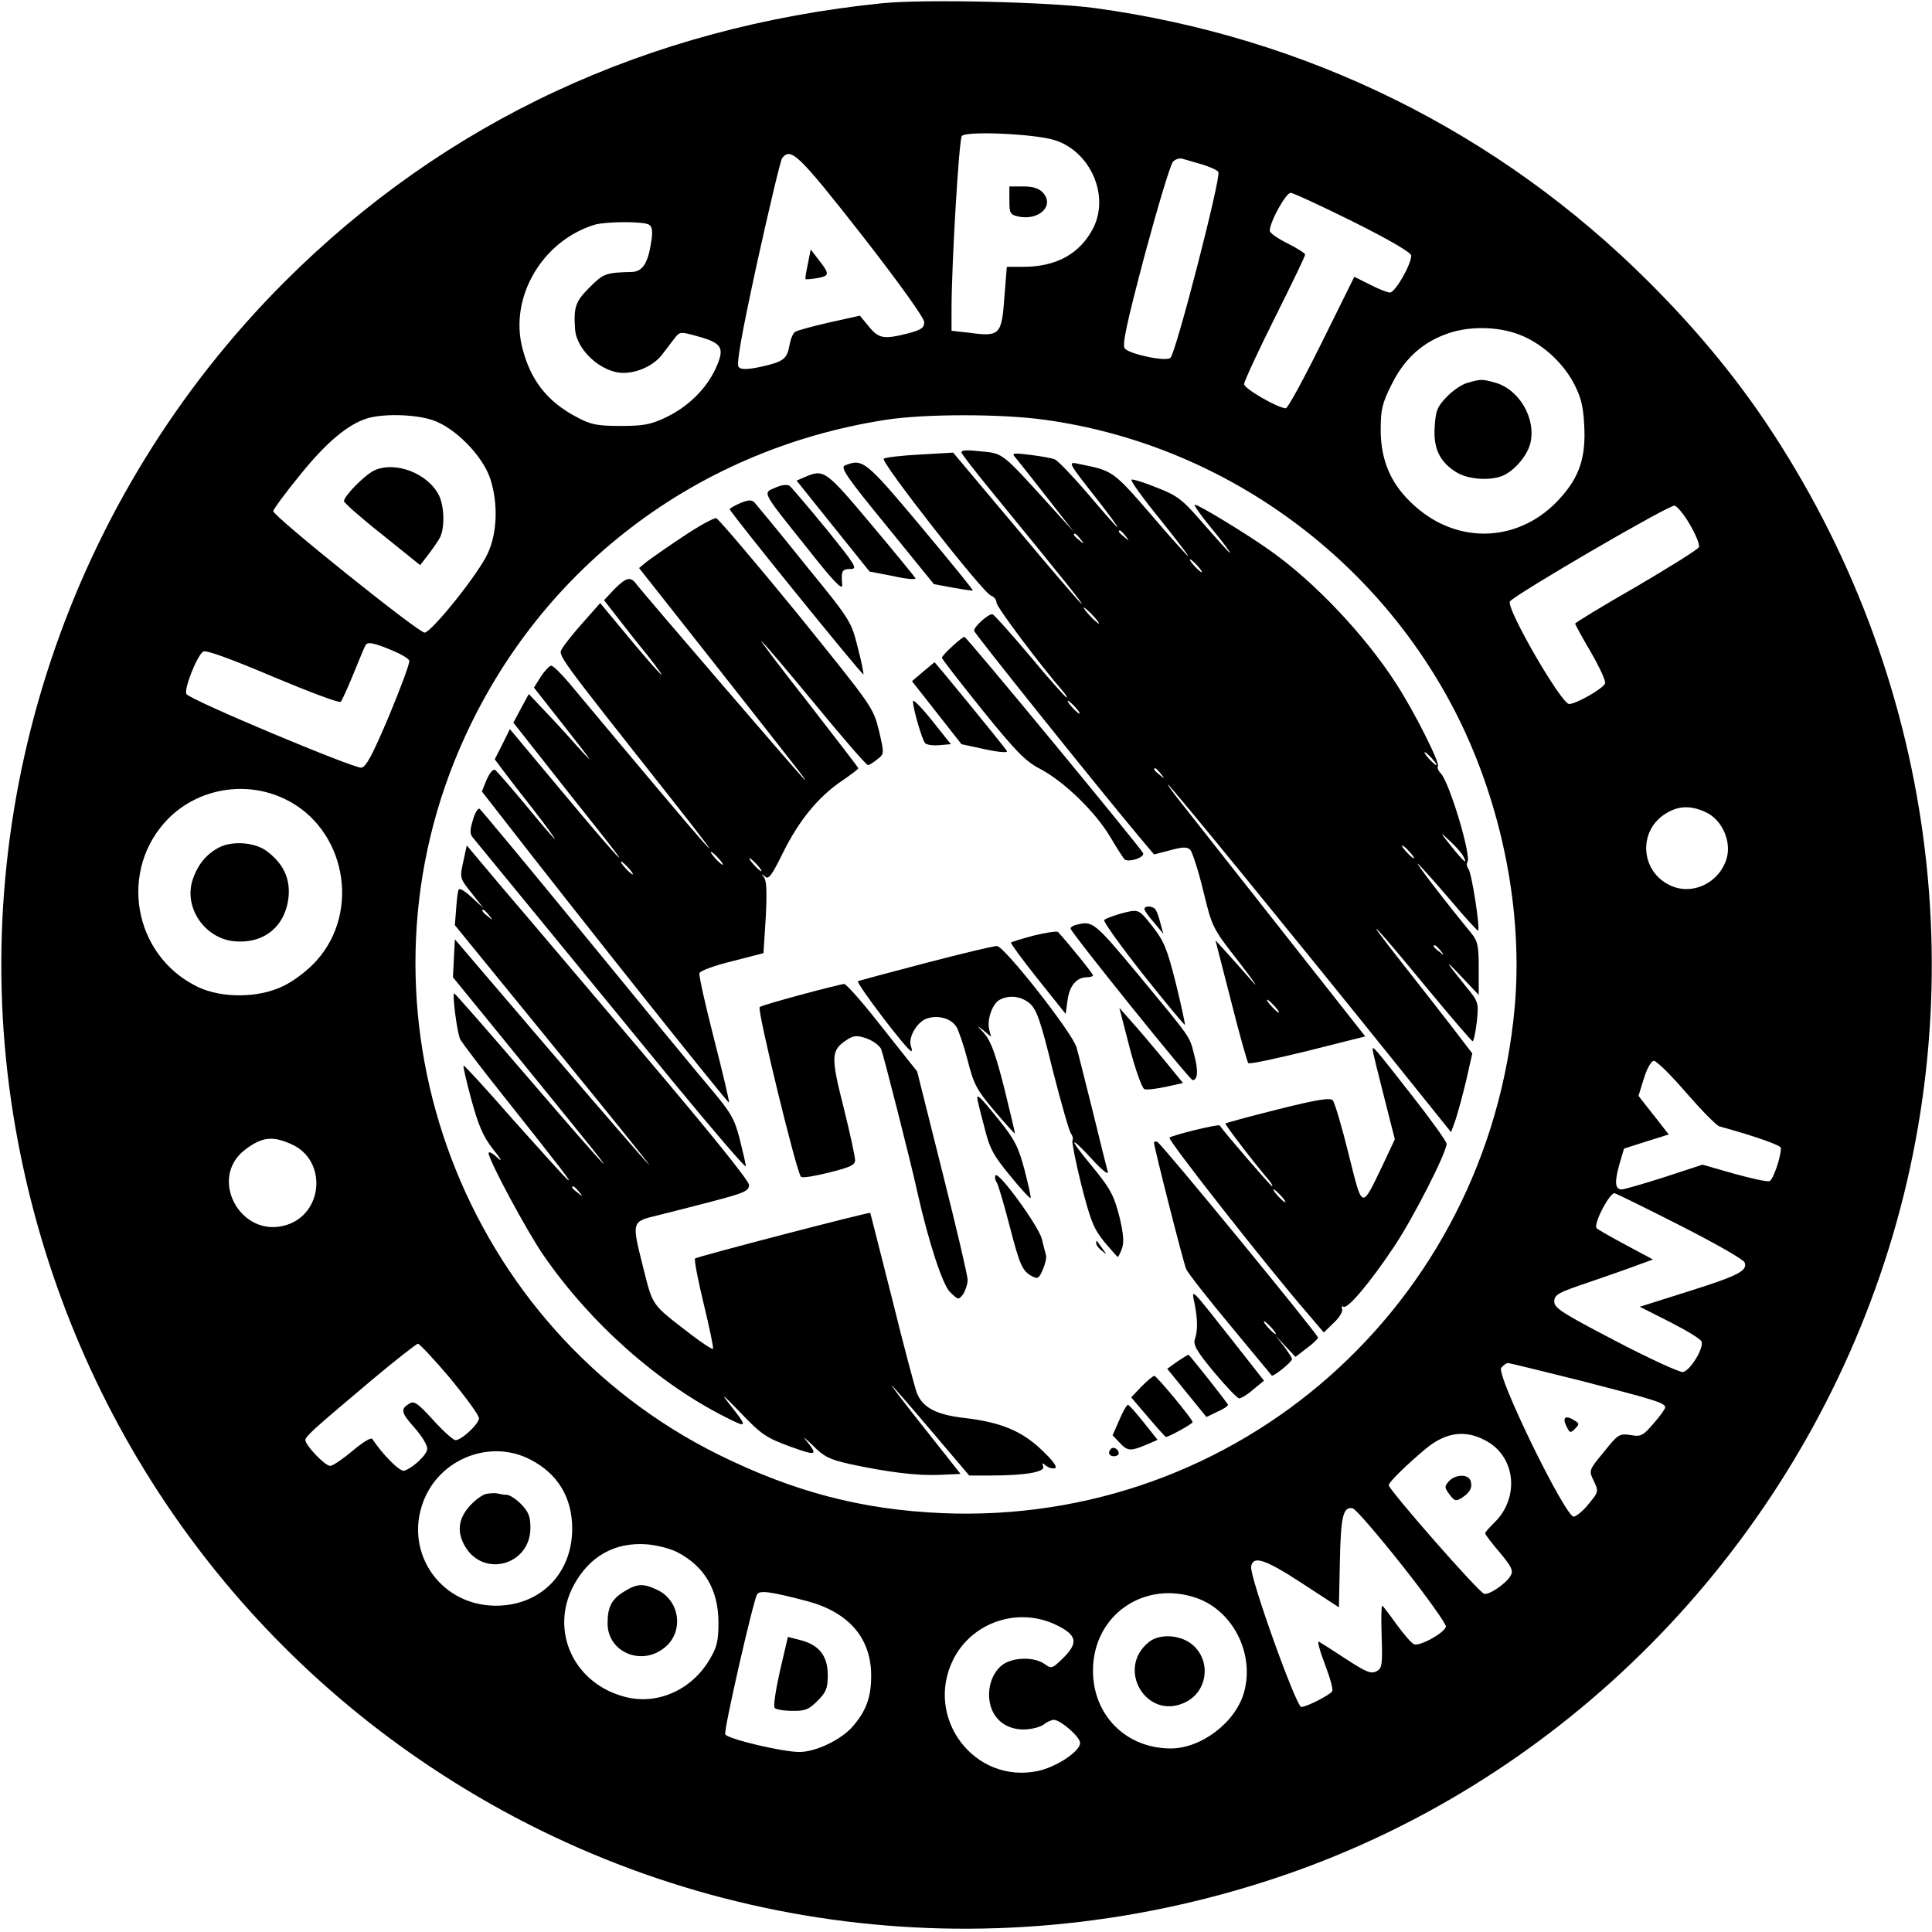 <svg version="1" xmlns="http://www.w3.org/2000/svg" width="801.333" height="801.333" viewBox="0 0 601 601"><path d="M274.5 1c-73 7.4-136.1 36.8-186 86.7-66.8 66.8-98.6 162-85 255 12.5 85 59.6 159.8 130.5 207 78.5 52.3 176.4 64.5 266.4 33.3 85.9-29.8 154.4-99 184.4-186.2 30.5-88.6 17.3-186.9-35.7-265.7-10-14.8-21.7-28.9-36-43.2C466.2 41 406.5 11.5 340.5 2.5 326.4.6 287.6-.3 274.5 1zm53.6 42.6c11.1 3.5 17.1 17.2 12 27.3-4.1 8-11.4 12.1-21.8 12.1h-5.1l-.7 8.7c-.9 12.6-1.3 13.1-11.1 11.8l-5.4-.6v-6.7c0-13.9 2.3-52.7 3.2-53.9 1.3-1.6 22.6-.7 28.9 1.3zM268 73c11.7 15 19.5 25.9 19.5 27.2 0 1.8-.9 2.4-5 3.5-7.5 1.9-9.1 1.7-12.2-2.1l-2.8-3.4-9.5 2.1c-5.2 1.2-10 2.5-10.6 2.9-.7.4-1.5 2.3-1.8 4.2-.8 4.3-1.8 5.1-8.9 6.7-4.3.9-6.1.9-6.9.1-.8-.8.7-9.3 5.7-32.4 3.8-17.2 7.3-31.9 7.8-32.6C246 45.7 248.4 48 268 73zm105.8-21.9c2.3.7 4.7 1.7 5.2 2.4 1 1.2-13.1 56-14.9 57.8-1.3 1.3-12.7-1.1-14.2-2.9-.9-1.1.6-7.9 6.2-29.1 4.1-15.2 8-28.2 8.8-29 .7-.8 2.1-1.2 3-.9.9.3 3.5 1 5.9 1.7zM421 69c11.6 5.8 18 9.6 18 10.5 0 2.8-5 11.5-6.6 11.5-.8 0-3.6-1.1-6.3-2.5l-4.8-2.4-10.1 20.4c-5.6 11.3-10.6 20.5-11.2 20.5-2.4 0-13-6.1-13-7.5 0-.8 4.3-10.1 9.5-20.5s9.5-19.3 9.5-19.8c0-.4-2.5-2-5.5-3.5s-5.5-3.2-5.5-3.9c0-2.8 5-11.8 6.5-11.8.8 0 9.6 4.1 19.5 9zm-219.1.9c1 .6 1.2 2.1.7 5.2-1 6.8-2.7 9.4-6.1 9.5-8.1.2-8.8.5-13.1 4.8-4.4 4.4-5 6.1-4.5 13.1.5 6.5 8.3 13.5 15 13.5 4.5 0 9.4-2.3 12-5.6 1.2-1.6 3-3.9 3.9-5.1 1.7-2.2 1.8-2.2 7.5-.6 7.5 2.1 8.2 3.6 5.3 10-3 6.4-8.6 11.9-15.6 15.2-4.6 2.2-6.9 2.6-14 2.6-7.2 0-9.2-.4-13.5-2.7-9.2-4.8-14.4-11.4-17-21.5-4.1-15.9 6.2-33.4 22.5-38.4 3.5-1 15.2-1.1 16.9 0zM472.4 104c6.9 2.6 13.4 8.3 17.1 15.1 2.2 4.2 3 7 3.3 13 .6 10-1.4 16.2-7.5 22.9-12.3 13.7-31.5 14.7-45.2 2.4-7.3-6.5-10.5-13.8-10.6-23.4 0-6.5.4-8.4 3.3-14.2 3.8-7.8 9.2-12.9 16.6-15.7 6.8-2.7 16-2.7 23-.1zm-337.8 26.7c6.9 2.3 15.5 11 17.9 18.2 2.5 7.7 2.2 16.9-.8 23.3-2.8 6.2-17.2 24.2-19.6 24.6-1.7.2-47.1-36.2-47.1-37.8 0-.5 3.7-5.6 8.3-11.2 8.2-10.2 15-15.9 21.1-17.7 5.1-1.5 14.9-1.2 20.2.6zm190.5-.1c54.9 7.6 103.3 42.4 128.3 92.2 13.9 27.9 20.4 60.7 17.8 90.4-8.3 92.7-86.1 161.4-178.2 157.5-25-1.1-46-6.6-69.5-18.2-79-39.2-115-134-82.1-215.8 23-57.1 73-96.6 134.1-106.1 12.3-1.9 36-1.9 49.6 0zm200.6 32.6c1.8 3.1 3.1 6.2 2.8 7-.3.7-9.1 6.2-19.5 12.3-10.5 6-19 11.2-19 11.5 0 .3 2.2 4.3 4.9 8.9 2.7 4.7 4.7 9 4.4 9.7-.6 1.6-9 6.4-11.2 6.4-2.4 0-19.7-29.9-18.4-31.9 1.3-2 49.5-30.1 51.2-29.8.8.1 3 2.8 4.8 5.9zm-404 39c2.9 1.2 5.4 2.6 5.6 3.3.3.6-2.6 8.3-6.2 17-5.2 12.3-7.2 16.1-8.7 16.3-2.3.3-53.4-21.1-54.4-22.9-.9-1.4 3.3-12 5.2-13.2.8-.6 8.5 2.2 21.7 7.8 11.2 4.7 20.7 8.3 21.1 7.8.4-.4 2.2-4.4 4-8.8 1.8-4.4 3.4-8.3 3.7-8.8.7-1.1 2.4-.8 8 1.5zm-33 46.4c18.7 9 23.7 34.8 9.7 50.3-2.6 2.9-6.9 6.2-10.2 7.8-7.7 3.8-19.1 3.9-26.7.3-20.2-9.8-24.8-36.6-9-52.5 9.4-9.3 24.1-11.8 36.2-5.9zm442 4.1c5 2.3 8 9.1 6.4 14.4-2.3 7.6-10.7 11.6-17.6 8.3-9.3-4.4-10-17.1-1.2-22.4 3.9-2.4 7.8-2.5 12.4-.3zm-6.1 87.3c4.8 5.5 9.4 10.2 10.3 10.4 11.6 3.2 19.1 5.9 19.1 6.7 0 2.9-2.4 9.8-3.5 10.3-.8.3-5.7-.8-11.1-2.3l-9.8-2.8-11.9 3.9c-6.6 2.1-12.5 3.8-13.2 3.8-2.1 0-2.3-2.2-.8-7.6l1.5-5.1 6.9-2.2 7-2.2-1.8-2.3c-1-1.3-3.1-4-4.7-6l-2.9-3.7 1.7-5.5c1-3.2 2.3-5.4 3.1-5.4.8 0 5.4 4.5 10.1 10zM90.8 356c11 5 9.8 21.6-1.8 25.1-14.2 4.3-24.4-14.7-12.7-23.5 5.3-4 8.5-4.3 14.5-1.6zm432 25.3c10.6 5.4 19.6 10.5 19.9 11.4 1 2.6-1.9 4.1-17.4 9l-15.2 4.8 9.3 4.7c5.1 2.6 9.6 5.3 9.9 6.1.8 2.1-3.6 9.2-5.8 9.5-1.1.1-10.5-4.2-21-9.7-16.5-8.6-19-10.2-19-12.2 0-2.2 1.2-2.8 11-6.1 6.1-2.1 13-4.5 15.3-5.4l4.4-1.6-8.4-4.5c-4.5-2.4-8.7-4.8-9.1-5.2-1.2-1.2 4.1-11.3 5.6-10.9.7.2 9.9 4.7 20.5 10.1zM140 428.7c4.9 6 9 11.5 9 12.5 0 1.7-5.4 6.8-7.3 6.8-.7 0-3.8-2.8-6.9-6.2-4.8-5.3-6-6.1-7.4-5.2-2.9 1.7-2.7 2.8 1.6 7.6 2.2 2.5 4 5.4 3.9 6.5 0 1.7-4.1 5.7-7.1 6.8-1.3.5-6.7-4.9-10-9.9-.4-.5-2.9 1-6.1 3.7-3.1 2.6-6.2 4.7-7 4.7-1.6 0-7.7-6.4-7.7-8 0-1.2 2.5-3.4 20.3-18.4 7.6-6.4 14.3-11.6 14.7-11.6.5 0 5 4.8 10 10.7zm351.7.8c22.9 5.9 26.3 6.9 26.3 8.3 0 .5-1.6 2.7-3.6 5-3.3 3.8-3.9 4.2-7.2 3.6-3.5-.5-3.9-.2-8.3 5.3-4.7 5.7-4.7 5.7-3.1 9 1.5 3.2 1.5 3.4-1.5 7-1.6 2.1-3.8 3.9-4.7 4.1-2.5.5-24.3-44.2-22.6-46.3.7-.8 1.6-1.5 2.1-1.5.4 0 10.6 2.5 22.6 5.5zM461.9 448c9.7 4.9 11 18.1 2.7 25.9-1.4 1.4-2.6 2.7-2.6 3.1 0 .3 2 3 4.5 5.9 3.6 4.3 4.3 5.6 3.5 7.1-1.3 2.5-6.7 6.2-8.3 5.8-1.6-.3-29.7-32.4-29.7-33.8 0-.9 5.6-6.4 11.6-11.4 6.1-5 12-5.9 18.3-2.6zm-297 6c8.5 4.3 13.1 11.8 13.1 21.5 0 14.1-10 24.1-24 24-17.8-.2-29.1-17.9-21.6-34.1 5.7-12.2 20.7-17.5 32.5-11.4zm271.3 33c7.6 9.6 13.7 18.2 13.6 19-.4 1.9-8.1 6.2-9.9 5.5-.8-.3-3.2-3.1-5.4-6.1-2.2-3.1-4.2-5.7-4.5-5.9-.3-.2-.4 4.1-.2 9.5.3 9 .1 10-1.6 10.9-1.7.9-3.3.2-9.3-3.7-4.1-2.7-7.9-5.1-8.6-5.5-.6-.4.2 2.7 1.8 6.9s2.7 8 2.3 8.5c-.7 1.2-8 4.9-9.6 4.9-1.6 0-16.2-40.8-15.6-43.7.6-3.5 4.3-2.3 15.8 5.2l11.5 7.5.3-14.2c.3-14.2 1-17.2 4-16.6.9.2 7.8 8.2 15.4 17.8zm-225.6-4.2c8.5 4.4 12.8 11.6 12.9 21.7 0 5.9-.4 7.8-2.8 11.8-5.5 9.3-15.9 14-25.7 11.7-16.4-3.9-24.2-20.6-16.5-34.9 4.9-9 12.7-13.4 22.6-12.7 3 .2 7.3 1.3 9.5 2.4zm40.6 15.3c12.9 3.5 19.8 11.5 19.8 23.2 0 6.6-1.5 10.8-5.6 15.6-3.5 4.2-11.6 8.1-16.7 8.1-5.4 0-22.5-4.1-23.1-5.5-.5-1.3 8.7-41.5 9.9-43.5.8-1.4 4.2-.9 15.7 2.1zm121.3-.9c11.2 4.1 17.8 17.4 14.5 29.2-2.6 9.4-13.4 17.6-23 17.5-13.8-.1-24-10.4-24-24.2 0-17.3 16-28.4 32.5-22.5zm-43.7 8.4c6.3 3.1 6.7 5.5 1.8 10.3-3.3 3.2-3.5 3.3-5.7 1.7-3.3-2.3-10-2.1-13.2.4-3.4 2.7-4.8 7.9-3.6 12.5 1.3 4.7 5.2 7.5 10.3 7.5 2.3 0 5.1-.7 6.2-1.5 1-.8 2.5-1.5 3.2-1.5 2.1 0 8.2 5.3 8.2 7.2 0 2.6-7.4 7.5-13.1 8.7-19.7 4.2-35.4-16.4-26.4-34.6 5.9-11.8 20.4-16.6 32.3-10.7z"/><path d="M314 62.4c0 4 .2 4.4 3 5 6.4 1.2 11.1-3.5 7.4-7.5-1.2-1.3-3-1.9-6.1-1.9H314v4.4zM251.3 82.1c-.5 2.4-.9 4.5-.7 4.7.1.2 1.8 0 3.8-.3 3.8-.8 3.8-1.2-.3-6.4l-1.9-2.5-.9 4.5zM456.5 119.1c-1.7.4-4.6 2.4-6.5 4.4-2.9 3-3.4 4.3-3.7 9.2-.5 6.8 1.6 11.1 6.9 14.3 3.5 2.1 10 2.6 14 1.1 3.6-1.4 7.7-6 8.8-10 2-7.7-3.3-17-11-19.1-4-1.1-4.4-1.1-8.5.1zM116.5 146.3c-3 1.4-9.5 8-9.5 9.6 0 .5 5.3 5.2 11.9 10.4l11.8 9.5 2.4-3.1c1.3-1.7 2.9-4 3.6-5.2 1.7-2.8 1.6-10-.2-13.5-3.5-6.8-13.5-10.6-20-7.7zM299.1 140.8c.2.6 4 5.5 8.4 10.9 24.2 29.6 29.8 36.6 28.9 36.1-.5-.3-9.7-11-20.4-23.8l-19.5-23.2-10.4.6c-5.7.3-10.8.9-11.2 1.3-1 1 31 41.9 33.4 42.6.9.3 1.7 1.3 1.7 2.2 0 1.3 13.4 19.2 20.8 27.7.8 1 1.3 1.8 1 1.8-.3 0-5.4-5.7-11.3-12.8-5.9-7-11.2-12.9-11.7-13.1-1.1-.4-5.8 3.8-5.8 5.1 0 .7 38.7 49 51.7 64.5l4.3 5.1 5-1.3c4-1.1 5.3-1.1 6.3-.1.6.7 2.5 6.4 4 12.7 2.8 11.5 2.8 11.5 11.3 22.4 4.7 6.1 6.3 8.5 3.7 5.5-2.6-3-6.2-7-8-9l-3.2-3.5 4.8 18.7c2.6 10.4 5.1 19.1 5.4 19.5.4.4 8.7-1.4 18.5-3.8l17.9-4.5-26.4-33.5c-14.5-18.4-28.4-36-30.9-39.2-2.5-3.1-4.3-5.7-4.1-5.7.5 0 36 43.4 69.7 85.3l18.4 22.9 1.4-3.9c.7-2.1 2.2-7.6 3.3-12.2l1.9-8.4-6.2-8.1c-3.4-4.4-10.5-13.5-15.7-20.1-13.4-17-9.2-12.8 7.4 7.4 7.7 9.3 14.3 17 14.6 17 .3.1.9-2.7 1.3-6 .6-6.1.6-6.2-3.6-11.3-6.4-7.9-6.8-8.8-1.1-2.7l5.3 5.6v-8.2c0-7.1-.3-8.5-2.3-11-7.2-8.7-17.9-22.6-16.6-21.6.8.7 5.3 5.7 10 11.2 4.6 5.5 8.6 9.8 8.7 9.6.7-.7-2-18-3-19.2-.5-.7-.7-1.7-.3-2.2 1.2-2-5.5-24.3-8.2-27.4-.9-.9-1.3-2-1-2.3.8-.8-7.4-17.2-13.1-25.9-9.6-14.9-25.2-31.4-38.9-41.1-7.1-5.1-22.4-14.4-23.6-14.4-.5 0 1.9 3.4 5.3 7.5s5.9 7.5 5.6 7.5c-.2 0-3.8-4-8-8.8-6.9-8-8.3-9-14.7-11.5-3.9-1.6-7.5-2.7-7.9-2.5-.5.2 3.4 5.6 8.6 12 5.2 6.5 9.3 11.8 9 11.8-.2 0-5.5-5.8-11.6-13-11.7-13.5-11.9-13.6-22-15.6-4-.9-4.1-1 5.2 10.8 3.8 4.9 6.7 8.8 6.4 8.8-.2 0-4.3-4.6-9.1-10.3-4.8-5.6-9.5-10.5-10.4-10.8-.9-.4-4.3-1-7.6-1.4-5.8-.7-5.9-.6-4.4 1.1.9 1.1 5.3 6.6 9.8 12.4l8.2 10.5-6.8-7.5c-15.9-17.5-15.1-16.9-22.2-17.6-4.4-.5-6.2-.4-6 .4zm51 25.9c1.3 1.6 1.2 1.7-.3.4-1.7-1.3-2.2-2.1-1.4-2.1.2 0 1 .8 1.7 1.7zm-14 1c1.3 1.6 1.2 1.7-.3.4-1.7-1.3-2.2-2.1-1.4-2.1.2 0 1 .8 1.7 1.7zm36.4 8.3c1 1.1 1.6 2 1.3 2-.3 0-1.3-.9-2.3-2-1-1.1-1.6-2-1.3-2 .3 0 1.3.9 2.3 2zM340 191.5c1.3 1.4 2.1 2.5 1.8 2.5-.2 0-1.5-1.1-2.8-2.5-1.3-1.4-2.1-2.5-1.8-2.5.2 0 1.5 1.1 2.8 2.5zm-5.5 28.5c1 1.1 1.6 2 1.3 2-.3 0-1.3-.9-2.3-2-1-1.1-1.6-2-1.3-2 .3 0 1.3.9 2.3 2zm111 16c1 1.1 1.6 2 1.3 2-.3 0-1.3-.9-2.3-2-1-1.1-1.6-2-1.3-2 .3 0 1.3.9 2.3 2zm-84.4 4.7c1.3 1.6 1.2 1.7-.3.4-1.7-1.3-2.2-2.1-1.4-2.1.2 0 1 .8 1.7 1.7zm94 25.5c1.7 3.1.3 2-3.7-3-3.6-4.5-3.6-4.6-.5-1.7 1.8 1.6 3.7 3.8 4.2 4.7zm-16.6-1.2c1 1.1 1.6 2 1.3 2-.3 0-1.3-.9-2.3-2-1-1.1-1.6-2-1.3-2 .3 0 1.3.9 2.3 2zm9.6 30.7c1.3 1.6 1.2 1.7-.3.4-1-.7-1.8-1.5-1.8-1.7 0-.8.8-.3 2.1 1.3zM396.5 313c1 1.1 1.6 2 1.3 2-.3 0-1.3-.9-2.3-2-1-1.1-1.6-2-1.3-2 .3 0 1.3.9 2.3 2z"/><path d="M262.8 144.8c-1.5.6.8 3.9 13 18.8l14.7 18.1 5.9 1.1c3.3.6 6.1 1 6.2.9.2-.2-7.1-9.1-16.2-20-17.3-20.6-18-21.1-23.6-18.9zM250.6 148.3l-2.8 1.2 11.3 14.1 11.4 14.2 7.3 1.4c4 .9 7.1 1.2 7 .7-.2-.4-6.4-8-13.8-16.8-14.1-16.8-14.7-17.2-20.4-14.8zM241.2 151.7c-4 1.7-4.5.8 9.9 18.8 8.1 10.3 11 13.3 10.9 11.5-.4-4.4-.1-5 2.6-5 2.3 0 1.6-1.1-7.6-12.5-5.6-6.8-10.7-12.8-11.3-13.3-.8-.6-2.5-.4-4.5.5zM230.3 156.5c-1.8.8-3.3 1.6-3.3 1.9 0 .9 41.2 51.7 41.6 51.4.1-.2-.6-4-1.8-8.5-2-8-2.2-8.4-16.5-25.9-7.9-9.9-15-18.4-15.6-19.1-.9-.9-1.9-.8-4.4.2zM212.5 166.9c-5 3.3-10.1 6.9-11.4 7.9l-2.3 1.9 22.8 28.9c30.7 39 30 38.1 28.2 36.4-1.9-1.9-49.8-57.6-51.7-60.1-1.9-2.7-3.2-2.4-7 1.4l-3.2 3.4 4.2 5.4c2.3 3 6.4 8.2 9.2 11.6 7.9 10.1 4.8 7.2-5.3-4.9l-9.3-11.2-5.3 6c-2.9 3.2-5.8 6.9-6.5 8.1-1.3 2.3-2.5.7 34.1 47 21.1 26.8 15.2 20.2-32.1-36.4-2.4-2.8-4.8-5.2-5.4-5.2-.5-.1-2 1.5-3.2 3.3l-2.2 3.5 8.1 10.3c10.6 13.5 11.3 14.5 5.3 7.9-2.7-3.1-7.2-8-10-10.9l-5-5.3-2.4 4.4-2.4 4.5 9.3 11.8c5.2 6.6 12.7 16.1 16.7 21.1 12.6 15.8 7.3 10.3-10.3-10.8l-16.8-20.1-2.3 4.7-2.4 4.7 2.7 3.6c1.5 2 5.8 7.6 9.6 12.4 3.8 4.9 6.6 8.8 6.4 8.8-.2 0-4.3-4.7-9-10.5-4.8-5.7-9.1-10.7-9.6-11-.6-.4-1.7 1-2.6 3l-1.5 3.7 5.3 6.8c25.2 32.5 71.4 90.5 71.6 90 .1-.4-2-9.4-4.7-19.9-2.7-10.6-4.8-19.8-4.5-20.4.2-.7 4.8-2.4 10.2-3.7l9.7-2.5.7-11c.4-7.6.3-11.4-.5-12.5-.9-1.2-.9-1.3.3-.3 1.1 1 2.1-.4 5.6-7.5 4.9-9.9 10.9-17.3 18.3-22.3 2.8-1.9 5-3.6 5.1-3.9 0-.3-7.1-9.4-15.6-20.4-8.6-10.9-15.1-19.6-14.6-19.2.6.3 8.1 9.2 16.7 19.6 8.6 10.5 16 19 16.5 19 .4 0 1.7-.8 2.9-1.8 2.2-1.7 2.2-1.7.5-9-1.8-7.2-2-7.4-25.5-36.5-13.1-16-24.4-29.3-25.1-29.5-.8-.1-5.4 2.4-10.3 5.7zm11 100.1c1 1.1 1.6 2 1.3 2-.3 0-1.3-.9-2.3-2-1-1.1-1.6-2-1.3-2 .3 0 1.3.9 2.3 2zm12 2c1 1.1 1.6 2 1.3 2-.3 0-1.3-.9-2.3-2-1-1.1-1.6-2-1.3-2 .3 0 1.3.9 2.3 2zm-40 1c1 1.1 1.6 2 1.3 2-.3 0-1.3-.9-2.3-2-1-1.1-1.6-2-1.3-2 .3 0 1.3.9 2.3 2zM296.3 201c-1.8 1.6-3.3 3.3-3.3 3.6 0 .4 5.7 7.7 12.6 16.3 10.6 13.1 13.5 16 18 18.3 7.4 3.9 17.2 13.4 21.8 21.2 2.2 3.7 4.2 6.8 4.5 7 1.5.9 6.2-.7 5.7-2-.6-1.5-54.9-67.3-55.6-67.3-.3 0-2 1.3-3.7 2.9zM287.1 209l-3.4 2.9 7.7 9.8 7.7 9.8 7.4 1.6c4.7 1 7.2 1.1 6.7.5-.8-1.4-22.3-27.6-22.5-27.6-.1.1-1.7 1.4-3.6 3zM284 218.1c0 2.4 2.9 12.2 3.8 13.1.5.5 2.5.8 4.5.6l3.5-.3-5.9-7.4c-3.2-4-5.9-6.7-5.9-6zM147.1 255.1c-1 3.4-1 4.4.2 5.7 1.6 2 28.9 35.2 61.9 75.5 12.6 15.3 22.8 27.2 22.8 26.5 0-.7-.9-4.5-1.9-8.5-1.6-6.3-2.8-8.3-9.3-16-4.1-4.8-21.7-26.2-39.1-47.5-17.4-21.3-32.1-38.9-32.5-39.2-.5-.3-1.5 1.3-2.1 3.5z"/><path d="M144.1 268.1c-1.1 5-1.1 5.1 2.6 9.7l3.7 4.7-3.6-3.3c-2-1.9-3.8-3-4.1-2.5-.3.4-.6 3.1-.8 6l-.4 5.1 30.9 37.9c17 20.8 30.3 37.3 29.5 36.6-.8-.6-14.7-16.7-30.9-35.6l-29.5-34.5-.3 5.9-.3 5.9 12.8 15.7c30.1 37 34.4 42.3 34 42.3-.2 0-10.7-11.9-23.2-26.5s-23-26.5-23.2-26.5c-.7 0 .9 12.5 1.9 14.4.6 1 6.2 8.5 12.6 16.5 20 25.2 22.6 28.6 20.6 26.9-1-.9-8.6-9.3-16.9-18.6-8.2-9.4-15.1-16.9-15.3-16.7-.2.2.9 4.9 2.4 10.5 2.2 8 3.6 11.4 6.7 15.4 2.7 3.3 3.1 4.3 1.4 2.7-1.5-1.4-2.7-2-2.7-1.4 0 2.2 11.8 24.1 17 31.7 14.6 21.2 35.7 39.9 56.8 50.5 6.9 3.5 6.9 3.2.9-4.4-2.7-3.4-1.6-2.5 3.4 2.7 6.8 7.1 8.1 8 15.7 10.8 8.3 3 8.8 2.8 4.9-2-1.2-1.4-.2-.6 2.1 1.6 3.5 3.6 5.3 4.4 11.4 5.8 12.1 2.6 21.1 3.7 28 3.4l6.6-.3-10.9-13.8c-6-7.5-10.7-13.7-10.5-13.7.2 0 5.7 6.3 12.2 14l11.9 14h6.5c11 0 17.2-1.1 16.5-2.8-.4-1.2-.3-1.3.9-.2.9.6 2.1 1 2.8.7.8-.3-.7-2.4-4-5.5-6.3-6.1-13-8.8-24.2-10.1-8.7-1-13-3.2-14.8-7.8-.6-1.6-4.1-14.7-7.7-29.3-3.7-14.5-6.7-26.6-6.8-26.7-.4-.3-53.9 13.6-54.5 14.2-.3.3.9 6.7 2.7 14.1 1.8 7.4 3.1 13.7 2.9 14-.3.2-3.4-1.8-6.9-4.5-12.6-9.7-11.7-8.5-15-21.5-3.4-13.6-3.4-13.6 4.6-15.5 2.8-.7 10.3-2.6 16.8-4.3 10.3-2.7 11.7-3.3 11.7-5.2 0-1.3-12.3-16.5-32.8-40.7-18-21.2-37.7-44.5-43.9-51.7L145.2 263l-1.1 5.1zm8 16.6c1.3 1.6 1.2 1.7-.3.4-1.7-1.3-2.2-2.1-1.4-2.1.2 0 1 .8 1.7 1.7zm28 86c1.3 1.6 1.2 1.7-.3.4-1-.7-1.8-1.5-1.8-1.7 0-.8.8-.3 2.1 1.3zM356 282.8c0 .4 1.3 2.3 3 4.2l2.9 3.5-.9-3.2c-.4-1.8-1.1-3.7-1.5-4.3-.7-1.2-3.5-1.4-3.5-.2zM348.3 284.3c-2.3.7-4.5 1.5-4.8 1.9-.4.4 5 7.9 12 16.8 7 8.8 12.9 15.9 13.1 15.8.1-.2-1.1-6-2.8-12.8-2.7-10.8-3.7-13.2-7.2-17.7-4.5-5.7-4.3-5.6-10.3-4zM334.8 287.7c-1 .2-1.8.8-1.8 1.1 0 1.1 37.1 47.2 38 47.2 1.6 0 1.8-3 .5-7.8-1.5-6-.7-4.8-17.4-25-13.6-16.3-14.2-16.9-19.3-15.5zM321.7 291c-3.8 1-7 2-7.2 2.2-.2.2 3.5 5.3 8.3 11.3l8.7 10.9.6-4.3c.6-4.5 2.8-7.1 6.1-7.1 1 0 1.8-.3 1.8-.6 0-.5-7.5-9.8-10.9-13.5-.3-.3-3.7.2-7.4 1.1zM288.2 299.5c-11.1 2.9-20.7 5.5-21.3 5.7-.9.3 15.4 21.8 16.6 21.8.2 0 .2-.7-.1-1.5-1-2.5 1.6-7.2 4.5-8.5 3.5-1.4 7.8-.4 9.6 2.4.7 1.1 2.3 5.8 3.5 10.4 1.9 7.4 2.7 9.1 8.3 15.7 3.4 4 6.3 7.2 6.4 7.1.1-.1-1.4-6.4-3.3-14.1-2.7-10.7-4.2-14.7-6.2-17-2.4-2.6-2.4-2.7-.3-1l2.4 2-.6-2.3c-.7-3.1 1-8 3.3-9.2 3.1-1.6 6.7-1.1 9.4 1.2 2.1 1.9 3.4 5.6 7.1 20.8 2.6 10.1 5.1 19 5.7 19.7.5.7.7 1.6.4 2.1-.2.4 1 6.7 2.8 13.9 2.9 11.3 3.9 13.7 7.2 17.7 2.1 2.5 4 4.6 4.1 4.6.2 0 .8-1.2 1.3-2.6.7-1.8.5-4.4-.6-9.2-1.9-7.6-2.9-9.4-9.6-17.5-6.5-7.9-6-8.6.8-1.2 3.2 3.5 5.3 5.2 5 4-.3-1.1-2.4-9.4-4.6-18.5-2.3-9.1-4.5-18.1-5.1-20.1-1.1-4.4-22.3-31.3-24.7-31.6-1-.1-10.8 2.3-22 5.2z"/><path d="M249.3 309.4c-6.7 1.8-12.6 3.5-13 3.9-.8.9 11.6 52 12.9 52.8.6.4 4.5-.3 8.9-1.4 6.4-1.6 7.9-2.3 7.9-3.8 0-1.1-1.6-8.5-3.6-16.5-4-15.8-3.9-17.7 1-20.9 2.1-1.4 3.1-1.5 6.1-.5 2 .7 4 2.2 4.6 3.3.7 1.8 9.2 35 11.3 44.7 3.5 15.5 7.8 28.6 10.1 30.9 2.6 2.5 2.6 2.6 4.1.7.7-1.1 1.4-3.1 1.4-4.5s-3.6-16.6-7.9-33.7l-7.8-31.1-10.8-13.6c-5.9-7.6-11.3-13.7-11.9-13.6-.6 0-6.6 1.5-13.3 3.3zM351.4 325.9c1.8 6.9 3.9 12.7 4.6 12.9.7.3 3.7-.1 6.6-.7l5.4-1.2-6.2-7.6c-3.5-4.2-7.9-9.4-10-11.7l-3.6-4.1 3.2 12.4zM427 326.5c0 .6 1.6 7.1 3.5 14.5l3.4 13.4-3.8 8.1c-6.7 13.9-6.2 14-10.6-3.6-2.1-8.5-4.3-15.9-4.9-16.6-.8-.9-4.7-.3-17.1 2.8-8.8 2.2-16.1 4.2-16.3 4.4-.3.2 9.5 13 13.6 17.7.8 1 1.2 1.8.9 1.8-.4 0-14.3-16.1-16.3-18.9-.4-.5-14.7 3-15.6 3.8-.7.6 30.9 40.8 43.4 55.2l4.6 5.4 3.1-3c1.7-1.6 2.9-3.5 2.6-4.3-.2-.7-.1-1.1.4-.7 1.3.8 8.3-7.5 15.7-18.6 6.1-9.1 16.4-29.4 16.4-32.1 0-.7-4.8-7.4-10.6-14.8-11.9-15.2-12.4-15.8-12.4-14.5zM398.5 372c1 1.1 1.6 2 1.3 2-.3 0-1.3-.9-2.3-2-1-1.1-1.6-2-1.3-2 .3 0 1.3.9 2.3 2zM304 341.6c0 .3.9 4.2 2.1 8.6 1.7 7 2.8 9.1 8.1 15.5 3.3 4.1 6.2 7.2 6.4 7 .2-.2-.7-4.1-1.9-8.8-1.9-7.2-3.1-9.5-8.1-15.7-5.6-6.9-6.6-7.9-6.6-6.6zM359 355.5c0 1.4 9.1 37.2 10 39.3.6 1.3 6.7 9.1 13.7 17.5 6.9 8.4 12.8 15.4 12.9 15.6.4.5 6.3-4.2 6.3-5.1.1-.3-1.1-2.1-2.5-4l-2.6-3.3 3.1 3.3 3.1 3.3 3.5-2.7c1.9-1.4 3.5-2.9 3.5-3.3 0-1-48.8-60.5-50-60.9-.5-.2-1-.1-1 .3zm36.5 57.5c1 1.1 1.6 2 1.3 2-.3 0-1.3-.9-2.3-2-1-1.1-1.6-2-1.3-2 .3 0 1.3.9 2.3 2zM309.7 365.6c-.3.4-.2 1.4.4 2.3.5.9 2.3 7 4 13.6 3.2 12.3 3.9 13.9 7.1 15.6 1.6.8 2.1.5 3.2-2.2.8-1.8 1.2-3.8 1-4.3-.1-.6-.8-2.9-1.3-5.2-1.1-4.1-13.3-20.9-14.4-19.8zM341 386.7c0 .6.8 1.7 1.8 2.4 1.6 1.3 1.6 1.3.2-.6-.8-1.1-1.6-2.2-1.7-2.4-.2-.2-.3 0-.3.6zM371.6 405.5c1 5.1 1 8.4.1 11.1-.6 1.7.6 3.8 6 10.3 3.7 4.4 7.2 8.1 7.8 8.1.6 0 2.6-1.2 4.4-2.8l3.3-2.7-10.2-13c-12.9-16.3-12.4-15.9-11.4-11zM366.3 423.5l-3.2 2.3 6.1 7.5 6.1 7.5 3.3-1.6c1.9-.8 3.4-1.8 3.4-2.2 0-.4-11.7-15.2-12.3-15.6-.1 0-1.6.9-3.4 2.1zM355.1 431.3l-3.2 3.4 5.2 6.1c2.9 3.4 5.4 6.2 5.6 6.2.9 0 8.3-4.1 8.3-4.6 0-.9-11.2-14.4-11.9-14.4-.4 0-2.2 1.5-4 3.3zM348.2 441.7l-2.1 4.8 2.1 2.2c2.5 2.7 3.4 2.8 8.2.8l3.7-1.6-4.3-5.4c-2.4-3-4.6-5.5-4.9-5.5-.4 0-1.6 2.1-2.7 4.7zM345.6 450.7c-1.1 1.1-.6 2.3.9 2.3.8 0 1.5-.4 1.5-.9 0-1.3-1.6-2.2-2.4-1.4zM68.2 263.6c-4.1 2.1-6.9 5.6-8.4 10.5-2.5 8.5 4 17.8 13 18.7 9.5.9 16.2-4.8 17-14.2.4-5.6-1.8-10.1-6.9-13.9-3.7-2.7-10.6-3.2-14.7-1.1zM487.2 443.5c1.1 2.3 1.3 2.4 2.7 1 1.4-1.4 1.4-1.7.1-2.5-2.9-1.9-4.1-1.2-2.8 1.5zM450.7 460.8c-1.4 1.6-1.4 1.9.2 4.1 1.6 2.1 2 2.2 3.9 1 2.5-1.6 3.4-3.3 2.6-5.4-.8-2-4.7-1.9-6.7.3zM151.3 464.7c-1.2.2-3.6 2-5.3 3.9-3.5 4-3.9 8.1-1.3 12.5 5.8 9.8 20.3 5.7 20.3-5.8 0-3.6-.6-5-2.9-7.4-1.6-1.6-3.6-2.9-4.4-2.9-.9 0-2.1-.2-2.9-.4-.7-.2-2.3-.1-3.5.1zM194.3 495c-4 2.4-5.3 4.8-5.3 10 0 9 10.7 13.5 17.9 7.4 5.9-4.9 4.6-14.5-2.4-17.8-4.3-2.1-6.3-2-10.2.4zM242.6 519.9c-1.3 5.8-2.1 11-1.6 11.4.4.5 2.9.9 5.5.9 3.9.1 5.1-.4 7.8-3.1s3.2-3.9 3.2-8c0-6-2.7-9.4-8.5-10.9l-3.9-1-2.5 10.7zM357.4 510.8c-10.4 8.3-.7 24.5 11.2 18.8 7.1-3.3 8.3-13 2.3-18-3.7-3.1-10.2-3.5-13.5-.8z"/></svg>